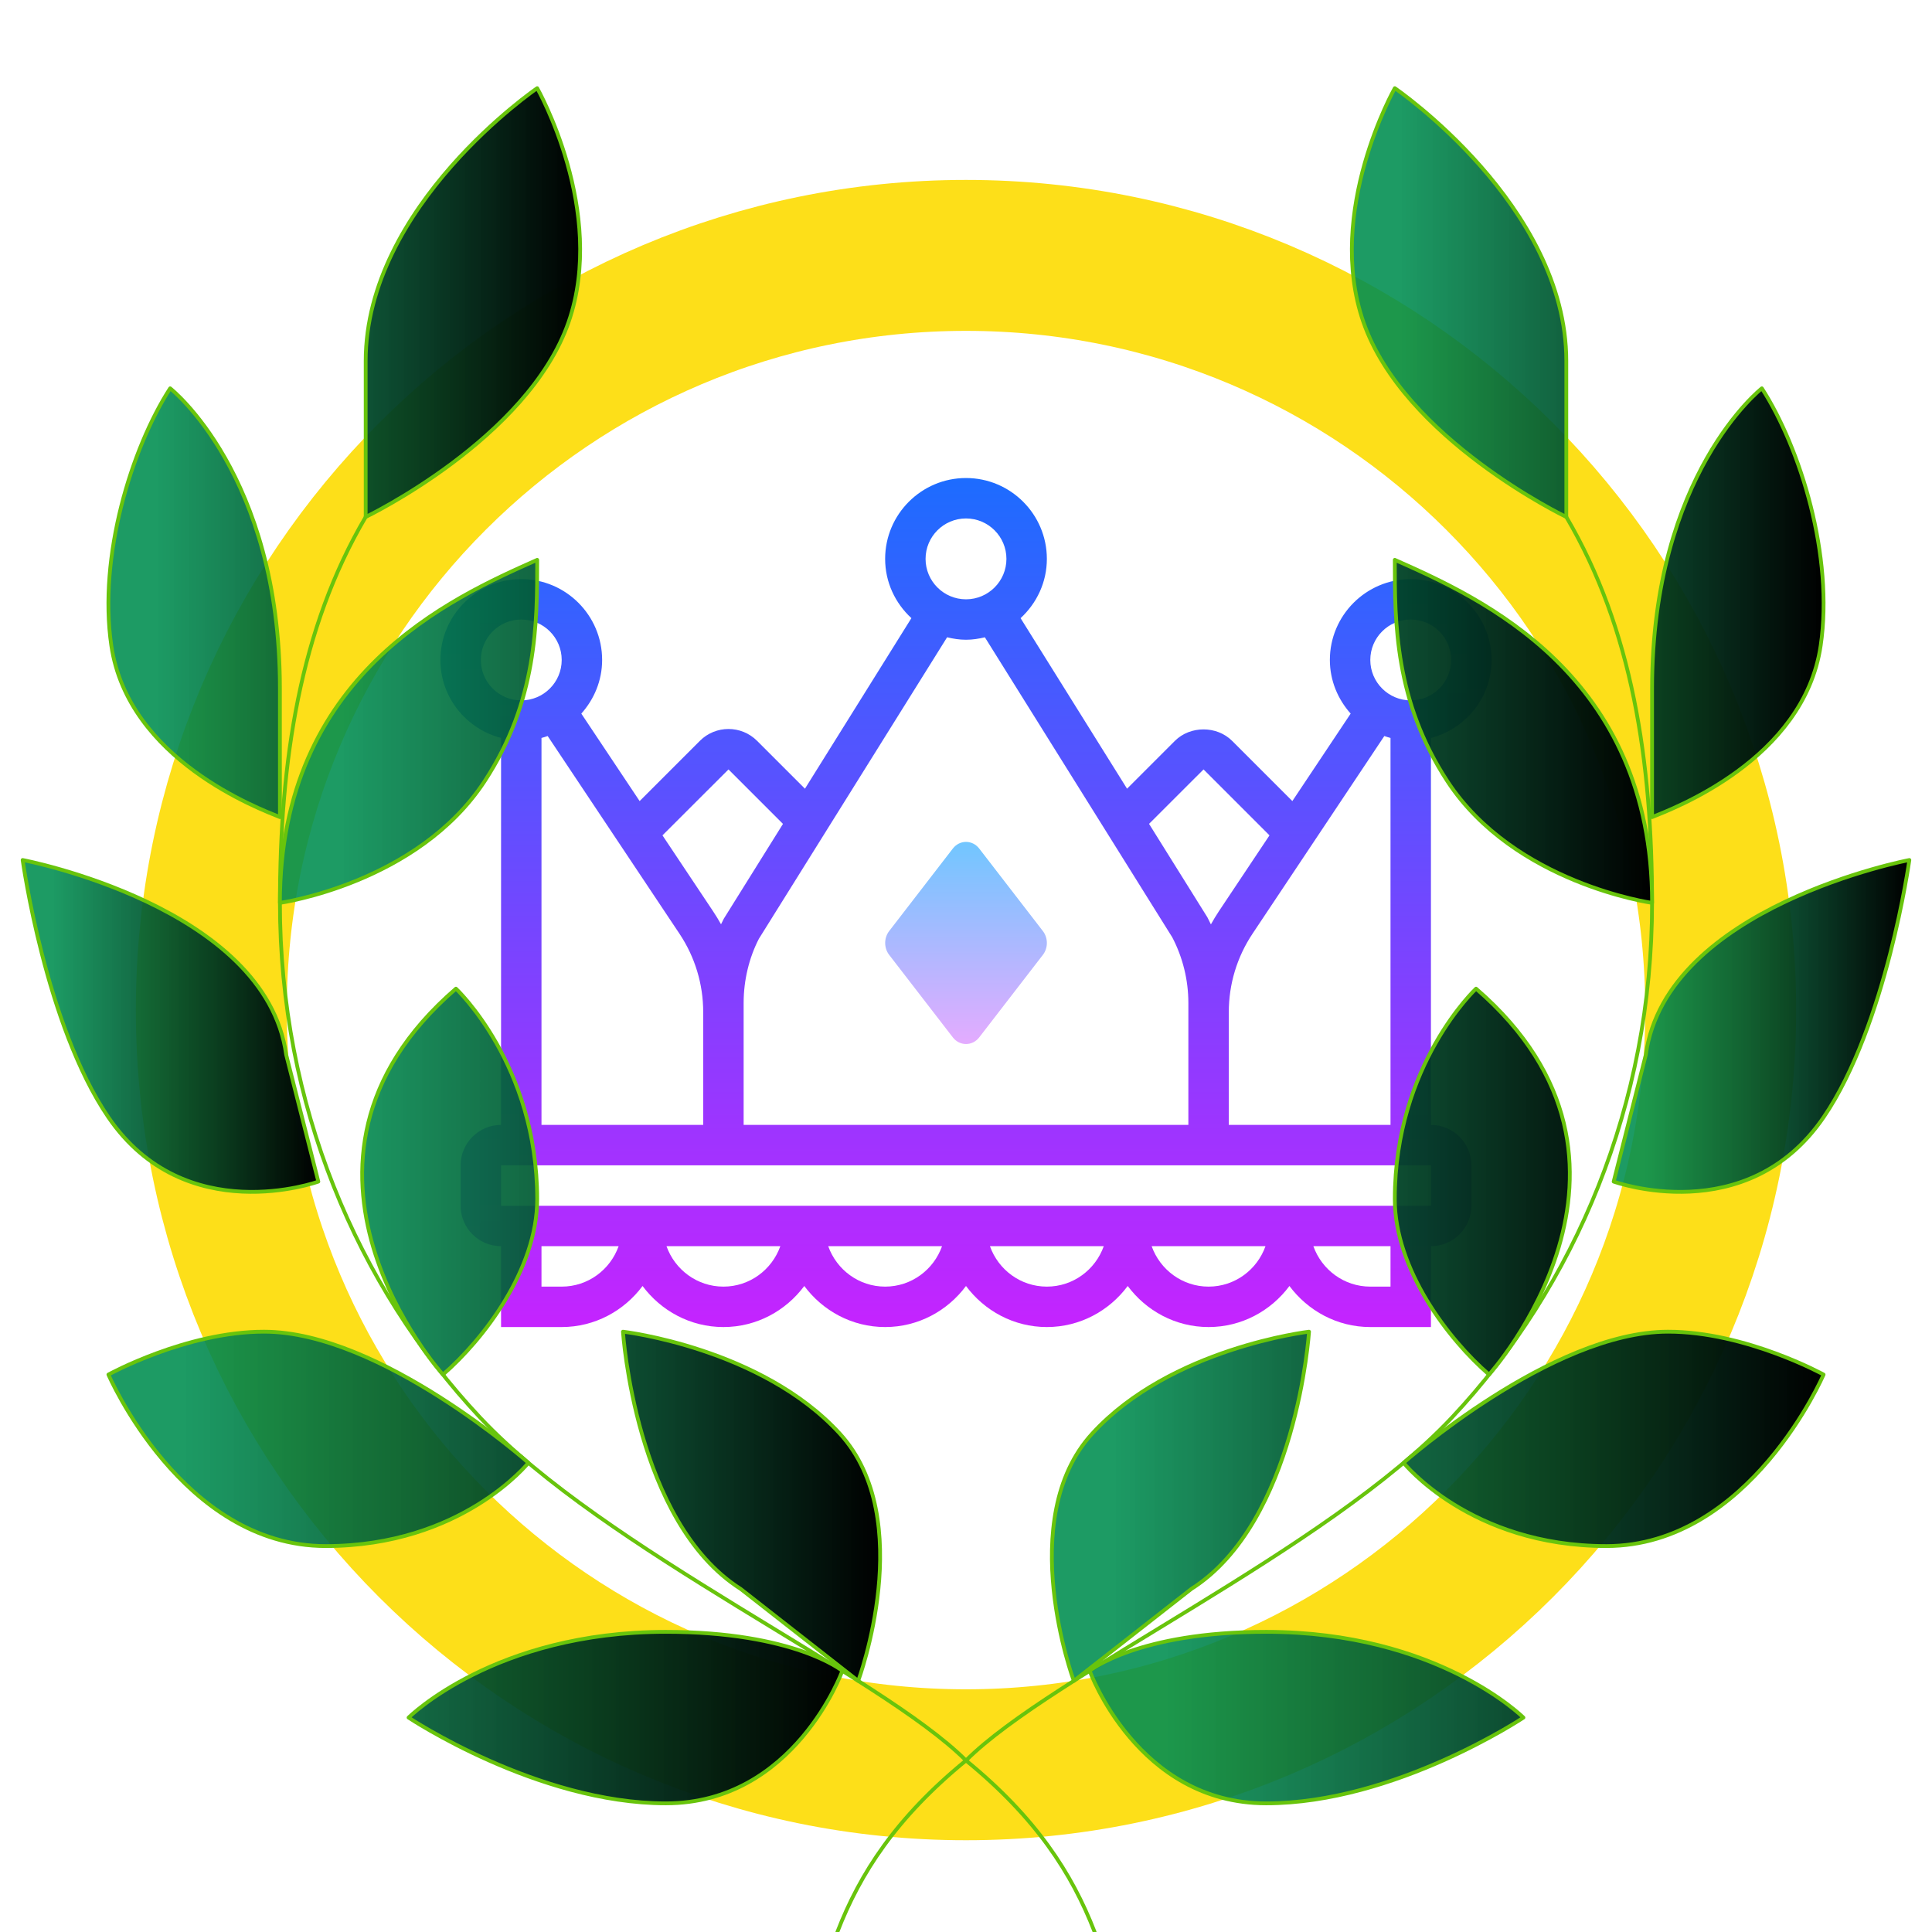 <?xml version="1.0" encoding="UTF-8" standalone="no"?>
<!DOCTYPE svg PUBLIC "-//W3C//DTD SVG 1.1//EN" "http://www.w3.org/Graphics/SVG/1.1/DTD/svg11.dtd">
<!-- Created with Vectornator (http://vectornator.io/) -->
<svg height="100%" stroke-miterlimit="10" style="fill-rule:nonzero;clip-rule:evenodd;stroke-linecap:round;stroke-linejoin:round;" version="1.1" viewBox="0 0 1024 1024" width="100%" xml:space="preserve" xmlns="http://www.w3.org/2000/svg" xmlns:xlink="http://www.w3.org/1999/xlink">
<defs>
<linearGradient gradientTransform="matrix(10.714 0 0 10.714 169.143 135.506)" gradientUnits="userSpaceOnUse" id="LinearGradient" x1="32" x2="32" y1="10.333" y2="53.845">
<stop offset="0" stop-color="#1a6dff"/>
<stop offset="1" stop-color="#c822ff"/>
</linearGradient>
<linearGradient gradientTransform="matrix(10.714 0 0 10.714 169.143 135.506)" gradientUnits="userSpaceOnUse" id="LinearGradient_2" x1="32" x2="32" y1="28.667" y2="39.179">
<stop offset="0" stop-color="#6dc7ff"/>
<stop offset="1" stop-color="#e6abff"/>
</linearGradient>
<linearGradient gradientTransform="matrix(1 0 0 1 -5.68434e-14 23.364)" gradientUnits="userSpaceOnUse" id="LinearGradient_3" x1="57.451" x2="307.499" y1="216.545" y2="216.545">
<stop offset="0.105" stop-color="#018e51" stop-opacity="0.892"/>
<stop offset="1" stop-color="#000000"/>
</linearGradient>
<linearGradient gradientTransform="matrix(1 0 0 1 -5.68434e-14 23.364)" gradientUnits="userSpaceOnUse" id="LinearGradient_4" x1="12" x2="168.727" y1="520.405" y2="520.405">
<stop offset="0.105" stop-color="#018e51" stop-opacity="0.892"/>
<stop offset="1" stop-color="#000000"/>
</linearGradient>
<linearGradient gradientTransform="matrix(1 0 0 1 -5.68434e-14 23.364)" gradientUnits="userSpaceOnUse" id="LinearGradient_5" x1="57.455" x2="446.455" y1="807.455" y2="807.455">
<stop offset="0.105" stop-color="#018e51" stop-opacity="0.892"/>
<stop offset="1" stop-color="#000000"/>
</linearGradient>
<linearGradient gradientTransform="matrix(1 0 0 1 -5.68434e-14 23.364)" gradientUnits="userSpaceOnUse" id="LinearGradient_6" x1="148.364" x2="466.495" y1="570.455" y2="570.455">
<stop offset="0.105" stop-color="#018e51" stop-opacity="0.892"/>
<stop offset="1" stop-color="#000000"/>
</linearGradient>
<linearGradient gradientTransform="matrix(1 0 0 1 -5.68434e-14 23.364)" gradientUnits="userSpaceOnUse" id="LinearGradient_7" x1="716.501" x2="966.549" y1="216.545" y2="216.545">
<stop offset="0.105" stop-color="#018e51" stop-opacity="0.892"/>
<stop offset="1" stop-color="#000000"/>
</linearGradient>
<linearGradient gradientTransform="matrix(1 0 0 1 -5.68434e-14 23.364)" gradientUnits="userSpaceOnUse" id="LinearGradient_8" x1="855.273" x2="1012" y1="520.405" y2="520.405">
<stop offset="0.105" stop-color="#018e51" stop-opacity="0.892"/>
<stop offset="1" stop-color="#000000"/>
</linearGradient>
<linearGradient gradientTransform="matrix(1 0 0 1 -5.68434e-14 23.364)" gradientUnits="userSpaceOnUse" id="LinearGradient_9" x1="577.545" x2="966.545" y1="807.455" y2="807.455">
<stop offset="0.105" stop-color="#018e51" stop-opacity="0.892"/>
<stop offset="1" stop-color="#000000"/>
</linearGradient>
<linearGradient gradientTransform="matrix(1 0 0 1 -5.68434e-14 23.364)" gradientUnits="userSpaceOnUse" id="LinearGradient_10" x1="557.505" x2="875.636" y1="570.455" y2="570.455">
<stop offset="0.105" stop-color="#018e51" stop-opacity="0.892"/>
<stop offset="1" stop-color="#000000"/>
</linearGradient>
</defs>
<clipPath id="ArtboardFrame">
<rect height="1024" width="1024" x="0" y="0"/>
</clipPath>
<g clip-path="url(#ArtboardFrame)" id="Слой-1">
<g opacity="1">
<path d="M112 535.364C112 314.45 291.086 135.364 512 135.364C732.914 135.364 912 314.45 912 535.364C912 756.278 732.914 935.364 512 935.364C291.086 935.364 112 756.278 112 535.364Z" fill="none" opacity="1" stroke="#fddf19" stroke-linecap="butt" stroke-linejoin="round" stroke-width="80"/>
<g opacity="1">
<path d="M758.429 596.221L758.429 391.128C776.857 386.339 790.571 369.71 790.571 349.792C790.571 326.156 771.35 306.935 747.714 306.935C724.079 306.935 704.857 326.156 704.857 349.792C704.857 360.742 709.111 370.642 715.882 378.228L684.971 424.589L653.043 392.671C644.943 384.571 630.821 384.571 622.721 392.671L597.361 418.031L540.929 327.635C549.436 319.792 554.857 308.671 554.857 296.221C554.857 272.585 535.636 253.364 512 253.364C488.364 253.364 469.143 272.585 469.143 296.221C469.143 308.671 474.554 319.792 483.061 327.624L426.639 418.031L401.268 392.66C392.921 384.292 379.293 384.292 370.946 392.66L339.018 424.589L308.107 378.228C314.889 370.642 319.143 360.742 319.143 349.792C319.143 326.156 299.921 306.935 276.286 306.935C252.65 306.935 233.429 326.156 233.429 349.792C233.429 369.71 247.143 386.339 265.571 391.128L265.571 596.221C253.754 596.221 244.143 605.831 244.143 617.649L244.143 639.078C244.143 650.896 253.754 660.506 265.571 660.506L265.571 703.364L297.714 703.364C315.296 703.364 330.8 694.728 340.571 681.603C350.343 694.728 365.846 703.364 383.429 703.364C401.011 703.364 416.514 694.728 426.286 681.603C436.057 694.728 451.561 703.364 469.143 703.364C486.725 703.364 502.229 694.728 512 681.603C521.771 694.728 537.275 703.364 554.857 703.364C572.439 703.364 587.943 694.728 597.714 681.603C607.486 694.728 622.989 703.364 640.571 703.364C658.154 703.364 673.657 694.728 683.429 681.603C693.2 694.728 708.704 703.364 726.286 703.364L758.429 703.364L758.429 660.506C770.246 660.506 779.857 650.896 779.857 639.078L779.857 617.649C779.857 605.831 770.246 596.221 758.429 596.221ZM651.286 596.221L651.286 536.467C651.286 521.606 655.636 507.228 663.886 494.853L733.721 390.11C734.804 390.485 735.886 390.839 737 391.128L737 596.221L651.286 596.221ZM747.714 328.364C759.532 328.364 769.143 337.974 769.143 349.792C769.143 361.61 759.532 371.221 747.714 371.221C735.896 371.221 726.286 361.61 726.286 349.792C726.286 337.974 735.896 328.364 747.714 328.364ZM637.904 407.81L672.854 442.76L646.046 482.96C644.525 485.242 643.121 487.578 641.804 489.946C641.204 488.682 640.582 487.428 639.929 486.174L609.018 436.664L637.904 407.81ZM512 274.792C523.818 274.792 533.429 284.403 533.429 296.221C533.429 308.039 523.818 317.649 512 317.649C500.182 317.649 490.571 308.039 490.571 296.221C490.571 284.403 500.182 274.792 512 274.792ZM512 339.078C515.461 339.078 518.782 338.553 522.007 337.781L621.339 496.824C626.921 507.496 629.857 519.506 629.857 531.539L629.857 596.221L394.143 596.221L394.143 531.517C394.143 519.496 397.079 507.506 402.243 497.542L501.982 337.771C505.218 338.553 508.539 339.078 512 339.078ZM386.118 407.81L414.993 436.685L383.643 486.914C383.129 487.899 382.625 488.896 382.154 489.892C380.846 487.535 379.443 485.221 377.932 482.971L351.125 442.76L386.118 407.81ZM254.857 349.792C254.857 337.974 264.468 328.364 276.286 328.364C288.104 328.364 297.714 337.974 297.714 349.792C297.714 361.61 288.104 371.221 276.286 371.221C264.468 371.221 254.857 361.61 254.857 349.792ZM287 391.128C288.114 390.839 289.207 390.485 290.279 390.11L360.114 494.864C368.364 507.217 372.714 521.606 372.714 536.457L372.714 596.221L287 596.221L287 391.128ZM297.714 681.935L287 681.935L287 660.506L327.886 660.506C323.45 672.956 311.664 681.935 297.714 681.935ZM383.429 681.935C369.479 681.935 357.693 672.956 353.257 660.506L413.589 660.506C409.164 672.956 397.379 681.935 383.429 681.935ZM469.143 681.935C455.193 681.935 443.407 672.956 438.971 660.506L499.304 660.506C494.879 672.956 483.093 681.935 469.143 681.935ZM554.857 681.935C540.907 681.935 529.121 672.956 524.686 660.506L585.018 660.506C580.593 672.956 568.807 681.935 554.857 681.935ZM640.571 681.935C626.621 681.935 614.836 672.956 610.4 660.506L670.732 660.506C666.307 672.956 654.521 681.935 640.571 681.935ZM737 681.935L726.286 681.935C712.336 681.935 700.55 672.956 696.114 660.506L737 660.506L737 681.935ZM758.429 639.078L265.571 639.078L265.571 617.649L758.429 617.649L758.429 639.078Z" fill="url(#LinearGradient)" fill-rule="nonzero" opacity="1" stroke="none"/>
<path d="M552.746 506.103L519.018 549.817C515.375 554.542 508.646 554.542 505.004 549.817L471.275 506.103C468.457 502.449 468.457 497.135 471.275 493.482L505.004 449.767C508.646 445.042 515.375 445.042 519.018 449.767L552.746 493.482C555.564 497.135 555.564 502.449 552.746 506.103Z" fill="url(#LinearGradient_2)" fill-rule="nonzero" opacity="1" stroke="none"/>
</g>
<g opacity="1">
<path d="M193.818 274C158.909 333.318 148.364 403.432 148.364 478.545C148.364 585.023 188.909 681.455 254.477 751.341C320.318 821.5 466.545 887.636 512 933.091C548.932 963.273 568.114 992.75 580.182 1024" fill="none" opacity="1" stroke="#68c40c" stroke-linecap="round" stroke-linejoin="round" stroke-width="2"/>
<path d="M284.727 46.727C284.727 46.727 321.773 111.886 301.364 170.705C279.864 232.682 193.818 274 193.818 274C193.818 274 193.818 253.341 193.818 191.364C193.818 108.705 284.727 46.727 284.727 46.727ZM90.182 205.818C90.182 205.818 148.364 251.273 148.364 364.909C148.364 410.364 148.364 433.091 148.364 433.091C137.705 428.727 67.954 402.886 59 342.182C52.023 294.841 69.704 237.545 90.182 205.818Z" fill="url(#LinearGradient_3)" fill-rule="nonzero" opacity="1" stroke="#68c40c" stroke-linecap="butt" stroke-linejoin="round" stroke-width="2"/>
<path d="M168.727 626.273C168.727 626.273 98.182 651.841 57.455 592.182C24.136 543.386 12 455.818 12 455.818C12 455.818 140.909 480.341 151.682 559.045L168.727 626.273Z" fill="url(#LinearGradient_4)" fill-rule="nonzero" opacity="1" stroke="#68c40c" stroke-linecap="round" stroke-linejoin="round" stroke-width="2"/>
<path d="M57.455 728.545C57.455 728.545 98.704 705.818 139.932 705.818C201.795 705.818 280.068 775.318 280.068 775.318C280.068 775.318 244.773 819.455 172.591 819.455C96.545 819.455 57.455 728.545 57.455 728.545ZM216.545 910.364C216.545 910.364 262 864.909 352.909 864.909C421.091 864.909 446.455 885.591 446.455 885.591C446.455 885.591 421.091 955.818 352.909 955.818C284.727 955.818 216.545 910.364 216.545 910.364Z" fill="url(#LinearGradient_5)" fill-rule="nonzero" opacity="1" stroke="#68c40c" stroke-linecap="butt" stroke-linejoin="round" stroke-width="2"/>
<path d="M330.182 705.818C330.182 705.818 336.682 806.682 392.591 842.182L454.864 890.909C454.864 890.909 486.682 805.25 445.068 759.795C403.455 714.341 330.182 705.818 330.182 705.818ZM241.659 524C241.659 524 284.727 564.25 284.727 635.568C284.727 672.75 256.295 709.955 234.773 728.545C234.773 728.545 134 616.977 241.659 524ZM284.727 296.727C239.273 316.932 148.364 357.341 148.364 478.545C148.364 478.545 221.295 468.273 256.795 414.159C284.727 371.545 284.727 330.341 284.727 296.727Z" fill="url(#LinearGradient_6)" fill-rule="nonzero" opacity="1" stroke="#68c40c" stroke-linecap="butt" stroke-linejoin="round" stroke-width="2"/>
<path d="M830.182 274C865.091 333.318 875.636 403.432 875.636 478.545C875.636 585.023 835.091 681.455 769.523 751.341C703.682 821.5 557.455 887.636 512 933.091C475.068 963.273 455.886 992.75 443.818 1024" fill="none" opacity="1" stroke="#68c40c" stroke-linecap="round" stroke-linejoin="round" stroke-width="2"/>
<path d="M739.273 46.727C739.273 46.727 702.227 111.886 722.636 170.705C744.136 232.682 830.182 274 830.182 274C830.182 274 830.182 253.341 830.182 191.364C830.182 108.705 739.273 46.727 739.273 46.727ZM933.818 205.818C933.818 205.818 875.636 251.273 875.636 364.909C875.636 410.364 875.636 433.091 875.636 433.091C886.295 428.727 956.045 402.886 965 342.182C971.977 294.841 954.295 237.545 933.818 205.818Z" fill="url(#LinearGradient_7)" fill-rule="nonzero" opacity="1" stroke="#68c40c" stroke-linecap="butt" stroke-linejoin="round" stroke-width="2"/>
<path d="M855.273 626.273C855.273 626.273 925.818 651.841 966.545 592.182C999.864 543.386 1012 455.818 1012 455.818C1012 455.818 883.091 480.341 872.318 559.045L855.273 626.273Z" fill="url(#LinearGradient_8)" fill-rule="nonzero" opacity="1" stroke="#68c40c" stroke-linecap="round" stroke-linejoin="round" stroke-width="2"/>
<path d="M966.545 728.545C966.545 728.545 925.295 705.818 884.068 705.818C822.205 705.818 743.932 775.318 743.932 775.318C743.932 775.318 779.227 819.455 851.409 819.455C927.455 819.455 966.545 728.545 966.545 728.545ZM807.455 910.364C807.455 910.364 762 864.909 671.091 864.909C602.909 864.909 577.545 885.591 577.545 885.591C577.545 885.591 602.909 955.818 671.091 955.818C739.273 955.818 807.455 910.364 807.455 910.364Z" fill="url(#LinearGradient_9)" fill-rule="nonzero" opacity="1" stroke="#68c40c" stroke-linecap="butt" stroke-linejoin="round" stroke-width="2"/>
<path d="M693.818 705.818C693.818 705.818 687.318 806.682 631.409 842.182L569.136 890.909C569.136 890.909 537.318 805.25 578.932 759.795C620.545 714.341 693.818 705.818 693.818 705.818ZM782.341 524C782.341 524 739.273 564.25 739.273 635.568C739.273 672.75 767.705 709.955 789.227 728.545C789.227 728.545 890 616.977 782.341 524ZM739.273 296.727C784.727 316.932 875.636 357.341 875.636 478.545C875.636 478.545 802.705 468.273 767.205 414.159C739.273 371.545 739.273 330.341 739.273 296.727Z" fill="url(#LinearGradient_10)" fill-rule="nonzero" opacity="1" stroke="#68c40c" stroke-linecap="butt" stroke-linejoin="round" stroke-width="2"/>
</g>
</g>
</g>
</svg>
